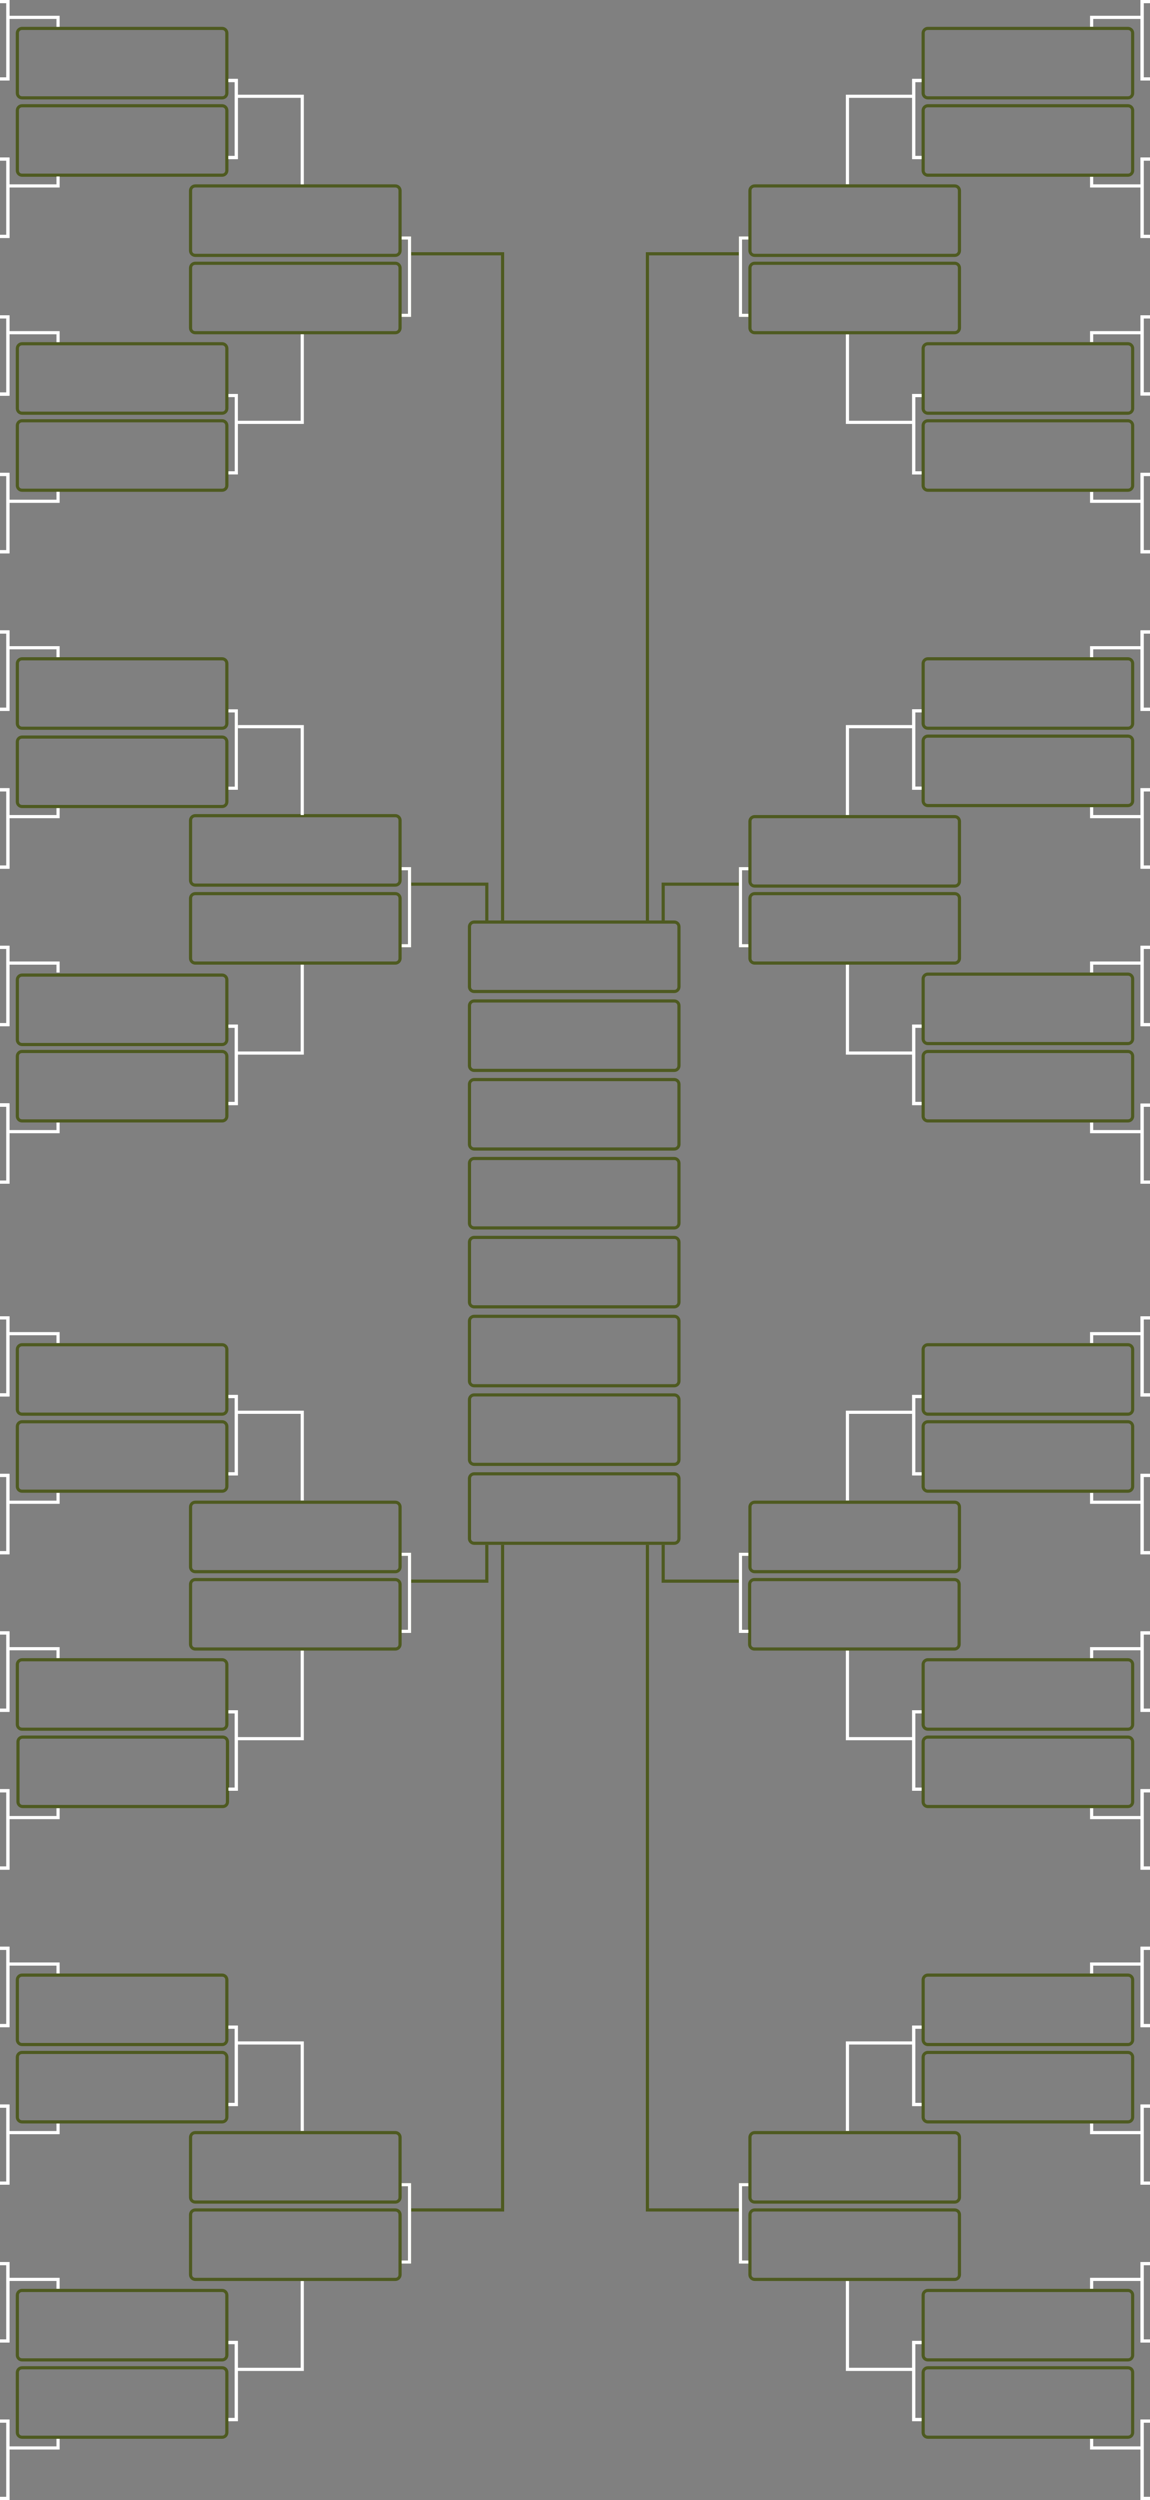 <?xml version="1.0" encoding="utf-8"?>
<!-- Generator: Adobe Illustrator 17.1.0, SVG Export Plug-In . SVG Version: 6.00 Build 0)  -->
<!DOCTYPE svg PUBLIC "-//W3C//DTD SVG 1.1//EN" "http://www.w3.org/Graphics/SVG/1.1/DTD/svg11.dtd">
<svg version="1.1" id="Layer_1" xmlns="http://www.w3.org/2000/svg" xmlns:xlink="http://www.w3.org/1999/xlink" x="0px" y="0px"
	 viewBox="247.5 0 364.5 792" enable-background="new 247.5 0 364.5 792" xml:space="preserve">
<rect x="247.5" y="0" width="364.5" height="792" fill="#808080" stroke="none"/>
<g id="Rounded_Box_copy_2_xA0_Image_3_">
</g>
<g id="Rounded_Box_copy_2_xA0_Image_1_">
</g>
<g id="Rounded_Box_copy_3_xA0_Image_3_">
</g>
<g id="Rounded_Box_copy_3_xA0_Image_1_">
</g>
<g id="Rounded_Box_copy_4_xA0_Image_3_">
</g>
<g id="Rounded_Box_copy_4_xA0_Image_1_">
</g>
<g id="Rounded_Box_copy_5_xA0_Image_3_">
</g>
<g id="Rounded_Box_copy_5_xA0_Image_1_">
</g>
<g id="Rounded_Box_xA0_Image_15_">
</g>
<g id="Rounded_Box_copy_xA0_Image_15_">
</g>
<g id="Rounded_Box_copy_6_xA0_Image_15_">
</g>
<g id="Rounded_Box_copy_6_xA0_Image_13_">
</g>
<g id="Rounded_Box_copy_8_xA0_Image_7_">
</g>
<g id="Rounded_Box_copy_7_xA0_Image_7_">
</g>
<g id="Bracket_copy_4_15_" enable-background="new    ">
	<g id="Bracket_copy_4">
		<g>
			<polygon fill="#4E5A20" points="484.7,492.9 484.7,491.9 481.7,491.9 481.7,500.4 458.2,500.4 458.2,489.4 457.2,489.4 
				457.2,501.4 481.7,501.4 481.7,517.3 484.7,517.3 484.7,516.3 482.7,516.3 482.7,492.9 			"/>
		</g>
	</g>
</g>
<g id="Bracket_copy_6_15_" enable-background="new    ">
	<g id="Bracket_copy_6">
		<g>
			<polygon fill="#FFFFFF" points="539.6,742.6 539.6,741.6 536.6,741.6 536.6,750.1 516.6,750.1 516.6,722.6 515.6,722.6 
				515.6,751.1 536.6,751.1 536.6,767 539.6,767 539.6,766 537.6,766 537.6,742.6 			"/>
		</g>
	</g>
</g>
<g id="Bracket_copy_2_15_" enable-background="new    ">
	<g id="Bracket_copy_2">
		<g>
			<polygon fill="#FFFFFF" points="539.6,642.7 539.6,641.7 536.6,641.7 536.6,646.7 515.6,646.7 515.6,675.1 516.6,675.1 
				516.6,647.7 536.6,647.7 536.6,667.2 539.6,667.2 539.6,666.2 537.6,666.2 537.6,642.7 			"/>
		</g>
	</g>
</g>
<g id="Bracket_copy_3_15_" enable-background="new    ">
	<g id="Bracket_copy_3">
		<g>
			<polygon fill="#FFFFFF" points="612,767.5 612,766.5 609,766.5 609,775 594,775 594,772.5 593,772.5 593,776 609,776 609,792 
				612,792 612,791 610,791 610,767.5 			"/>
		</g>
	</g>
</g>
<g id="Bracket_copy_5_15_" enable-background="new    ">
	<g id="Bracket_copy_5">
		<g>
			<polygon fill="#FFFFFF" points="612,717.6 612,716.6 609,716.6 609,721.6 593,721.6 593,725.1 594,725.1 594,722.6 609,722.6 
				609,742.1 612,742.1 612,741.1 610,741.1 610,717.6 			"/>
		</g>
	</g>
</g>
<g id="Bracket_copy_15_" enable-background="new    ">
	<g id="Bracket_copy">
		<g>
			<polygon fill="#FFFFFF" points="612,667.7 612,666.7 609,666.7 609,675.1 594,675.1 594,672.7 593,672.7 593,676.1 609,676.1 
				609,692.1 612,692.1 612,691.1 610,691.1 610,667.7 			"/>
		</g>
	</g>
</g>
<g id="Bracket_15_" enable-background="new    ">
	<g id="Bracket">
		<g>
			<polygon fill="#FFFFFF" points="612,617.7 612,616.7 609,616.7 609,621.7 593,621.7 593,625.2 594,625.2 594,622.7 609,622.7 
				609,642.2 612,642.2 612,641.2 610,641.2 610,617.7 			"/>
		</g>
	</g>
</g>
<g id="Bracket_copy_10_1_" enable-background="new    ">
	<g id="Bracket_copy_10">
		<g>
			<polygon fill="#FFFFFF" points="612,617.7 612,616.7 609,616.7 609,618.2 609,618.2 609,642.2 612,642.2 612,641.2 610,641.2 
				610,617.7 			"/>
		</g>
	</g>
</g>
<g id="Bracket_copy_11_1_" enable-background="new    ">
	<g id="Bracket_copy_11">
		<g>
			<polygon fill="#FFFFFF" points="612,667.7 612,666.7 609,666.7 609,668.2 609,668.2 609,692.1 612,692.1 612,691.1 610,691.1 
				610,667.7 			"/>
		</g>
	</g>
</g>
<g id="Bracket_copy_12_1_" enable-background="new    ">
	<g id="Bracket_copy_12">
		<g>
			<polygon fill="#FFFFFF" points="612,717.6 612,716.6 609,716.6 609,718.1 609,718.1 609,742.1 612,742.1 612,741.1 610,741.1 
				610,717.6 			"/>
		</g>
	</g>
</g>
<g id="Bracket_copy_13_1_" enable-background="new    ">
	<g id="Bracket_copy_13">
		<g>
			<polygon fill="#FFFFFF" points="612,767.5 612,766.5 609,766.5 609,768 609,768 609,792 612,792 612,791 610,791 610,767.5 			
				"/>
		</g>
	</g>
</g>
<g id="Rounded_Box_xA0_Image_13_">
</g>
<g id="Rounded_Box_copy_xA0_Image_13_">
</g>
<g id="Rounded_Box_copy_11_xA0_Image_3_">
</g>
<g id="Rounded_Box_copy_11_xA0_Image_1_">
</g>
<g id="Rounded_Box_copy_12_xA0_Image_3_">
</g>
<g id="Rounded_Box_copy_12_xA0_Image_1_">
</g>
<g id="Bracket_copy_4_14_" enable-background="new    ">
	<g id="Bracket_copy_4_1_">
		<g>
			<polygon fill="#4E5A20" points="484.7,692.6 484.7,691.6 481.7,691.6 481.7,699.6 453.2,699.6 453.2,489.4 452.2,489.4 
				452.2,700.6 481.7,700.6 481.7,717.1 484.7,717.1 484.7,716.1 482.7,716.1 482.7,692.6 			"/>
		</g>
	</g>
</g>
<g id="Bracket_copy_6_14_" enable-background="new    ">
	<g id="Bracket_copy_6_1_">
		<g>
			<polygon fill="#FFFFFF" points="539.6,542.8 539.6,541.8 536.6,541.8 536.6,550.3 516.6,550.3 516.6,522.8 515.6,522.8 
				515.6,551.3 536.6,551.3 536.6,567.3 539.6,567.3 539.6,566.3 537.6,566.3 537.6,542.8 			"/>
		</g>
	</g>
</g>
<g id="Bracket_copy_2_14_" enable-background="new    ">
	<g id="Bracket_copy_2_1_">
		<g>
			<polygon fill="#FFFFFF" points="539.6,442.9 539.6,441.9 536.6,441.9 536.6,446.9 515.6,446.9 515.6,475.4 516.6,475.4 
				516.6,447.9 536.6,447.9 536.6,467.4 539.6,467.4 539.6,466.4 537.6,466.4 537.6,442.9 			"/>
		</g>
	</g>
</g>
<g id="Bracket_copy_3_14_" enable-background="new    ">
	<g id="Bracket_copy_3_1_">
		<g>
			<polygon fill="#FFFFFF" points="612,567.8 612,566.8 609,566.8 609,575.3 594,575.3 594,572.8 593,572.8 593,576.3 609,576.3 
				609,592.3 612,592.3 612,591.3 610,591.3 610,567.8 			"/>
		</g>
	</g>
</g>
<g id="Bracket_copy_5_14_" enable-background="new    ">
	<g id="Bracket_copy_5_1_">
		<g>
			<polygon fill="#FFFFFF" points="612,517.8 612,516.8 609,516.8 609,521.8 593,521.8 593,525.3 594,525.3 594,522.8 609,522.8 
				609,542.3 612,542.3 612,541.3 610,541.3 610,517.8 			"/>
		</g>
	</g>
</g>
<g id="Bracket_copy_14_" enable-background="new    ">
	<g id="Bracket_copy_1_">
		<g>
			<polygon fill="#FFFFFF" points="612,467.9 612,466.9 609,466.9 609,475.4 594,475.4 594,472.9 593,472.9 593,476.4 609,476.4 
				609,492.4 612,492.4 612,491.4 610,491.4 610,467.9 			"/>
		</g>
	</g>
</g>
<g id="Bracket_14_" enable-background="new    ">
	<g id="Bracket_1_">
		<g>
			<polygon fill="#FFFFFF" points="612,418 612,417 609,417 609,422 593,422 593,425.5 594,425.5 594,423 609,423 609,442.4 
				612,442.4 612,441.4 610,441.4 610,418 			"/>
		</g>
	</g>
</g>
<g id="Bracket_copy_16_7_" enable-background="new    ">
	<g id="Bracket_copy_16">
		<g>
			<polygon fill="#FFFFFF" points="612,418 612,417 609,417 609,418.5 609,418.5 609,442.4 612,442.4 612,441.4 610,441.4 610,418 
							"/>
		</g>
	</g>
</g>
<g id="Bracket_copy_16_6_" enable-background="new    ">
	<g id="Bracket_copy_16_1_">
		<g>
			<polygon fill="#FFFFFF" points="612,467.9 612,466.9 609,466.9 609,468.4 609,468.4 609,492.4 612,492.4 612,491.4 610,491.4 
				610,467.9 			"/>
		</g>
	</g>
</g>
<g id="Bracket_copy_16_5_" enable-background="new    ">
	<g id="Bracket_copy_16_2_">
		<g>
			<polygon fill="#FFFFFF" points="612,517.8 612,516.8 609,516.8 609,518.3 609,518.3 609,542.3 612,542.3 612,541.3 610,541.3 
				610,517.8 			"/>
		</g>
	</g>
</g>
<g id="Bracket_copy_16_4_" enable-background="new    ">
	<g id="Bracket_copy_16_3_">
		<g>
			<polygon fill="#FFFFFF" points="612,567.8 612,566.8 609,566.8 609,568.3 609,568.3 609,592.3 612,592.3 612,591.3 610,591.3 
				610,567.8 			"/>
		</g>
	</g>
</g>
<g id="Rounded_Box_xA0_Image_11_">
</g>
<g id="Rounded_Box_copy_xA0_Image_11_">
</g>
<g id="Rounded_Box_copy_6_xA0_Image_11_">
</g>
<g id="Rounded_Box_copy_6_xA0_Image_9_">
</g>
<g id="Rounded_Box_copy_8_xA0_Image_5_">
</g>
<g id="Rounded_Box_copy_7_xA0_Image_5_">
</g>
<g id="Bracket_copy_4_13_" enable-background="new    ">
	<g id="Bracket_copy_4_2_">
		<g>
			<polygon fill="#4E5A20" points="484.7,275.7 484.7,274.7 481.7,274.7 481.7,279.6 457.2,279.6 457.2,291.6 458.2,291.6 
				458.2,280.6 481.7,280.6 481.7,300.1 484.7,300.1 484.7,299.1 482.7,299.1 482.7,275.7 			"/>
		</g>
	</g>
</g>
<g id="Bracket_copy_6_13_" enable-background="new    ">
	<g id="Bracket_copy_6_2_">
		<g>
			<polygon fill="#FFFFFF" points="539.6,325.6 539.6,324.6 536.6,324.6 536.6,333.1 516.6,333.1 516.6,305.6 515.6,305.6 
				515.6,334.1 536.6,334.1 536.6,350.1 539.6,350.1 539.6,349.1 537.6,349.1 537.6,325.6 			"/>
		</g>
	</g>
</g>
<g id="Bracket_copy_2_13_" enable-background="new    ">
	<g id="Bracket_copy_2_2_">
		<g>
			<polygon fill="#FFFFFF" points="539.6,225.7 539.6,224.7 536.6,224.7 536.6,229.7 515.6,229.7 515.6,258.2 516.6,258.2 
				516.6,230.7 536.6,230.7 536.6,250.2 539.6,250.2 539.6,249.2 537.6,249.2 537.6,225.7 			"/>
		</g>
	</g>
</g>
<g id="Bracket_copy_3_13_" enable-background="new    ">
	<g id="Bracket_copy_3_2_">
		<g>
			<polygon fill="#FFFFFF" points="612,350.6 612,349.6 609,349.6 609,358 594,358 594,355.6 593,355.6 593,359 609,359 609,375 
				612,375 612,374 610,374 610,350.6 			"/>
		</g>
	</g>
</g>
<g id="Bracket_copy_5_13_" enable-background="new    ">
	<g id="Bracket_copy_5_2_">
		<g>
			<polygon fill="#FFFFFF" points="612,300.6 612,299.6 609,299.6 609,304.6 593,304.6 593,308.1 594,308.1 594,305.6 609,305.6 
				609,325.1 612,325.1 612,324.1 610,324.1 610,300.6 			"/>
		</g>
	</g>
</g>
<g id="Bracket_copy_13_" enable-background="new    ">
	<g id="Bracket_copy_2_">
		<g>
			<polygon fill="#FFFFFF" points="612,250.7 612,249.7 609,249.7 609,258.2 594,258.2 594,255.7 593,255.7 593,259.2 609,259.2 
				609,275.2 612,275.2 612,274.2 610,274.2 610,250.7 			"/>
		</g>
	</g>
</g>
<g id="Bracket_13_" enable-background="new    ">
	<g id="Bracket_2_">
		<g>
			<polygon fill="#FFFFFF" points="612,200.7 612,199.7 609,199.7 609,204.7 593,204.7 593,208.2 594,208.2 594,205.7 609,205.7 
				609,225.2 612,225.2 612,224.2 610,224.2 610,200.7 			"/>
		</g>
	</g>
</g>
<g id="Bracket_copy_7_1_" enable-background="new    ">
	<g id="Bracket_copy_7">
		<g>
			<polygon fill="#FFFFFF" points="612,200.7 612,199.7 609,199.7 609,201.2 609,201.2 609,225.2 612,225.2 612,224.2 610,224.2 
				610,200.7 			"/>
		</g>
	</g>
</g>
<g id="Bracket_copy_8_1_" enable-background="new    ">
	<g id="Bracket_copy_8">
		<g>
			<polygon fill="#FFFFFF" points="612,250.7 612,249.7 609,249.7 609,251.2 609,251.2 609,275.2 612,275.2 612,274.2 610,274.2 
				610,250.7 			"/>
		</g>
	</g>
</g>
<g id="Bracket_copy_9_3_" enable-background="new    ">
	<g id="Bracket_copy_9">
		<g>
			<polygon fill="#FFFFFF" points="612,300.6 612,299.6 609,299.6 609,301.1 609,301.1 609,325.1 612,325.1 612,324.1 610,324.1 
				610,300.6 			"/>
		</g>
	</g>
</g>
<g id="Bracket_copy_9_2_" enable-background="new    ">
	<g id="Bracket_copy_9_1_">
		<g>
			<polygon fill="#FFFFFF" points="612,350.6 612,349.6 609,349.6 609,351.1 609,351.1 609,375 612,375 612,374 610,374 610,350.6 
							"/>
		</g>
	</g>
</g>
<g id="Rounded_Box_xA0_Image_9_">
</g>
<g id="Rounded_Box_copy_xA0_Image_9_">
</g>
<g id="Rounded_Box_copy_15_xA0_Image_3_">
</g>
<g id="Rounded_Box_copy_15_xA0_Image_1_">
</g>
<g id="Rounded_Box_copy_16_xA0_Image_3_">
</g>
<g id="Rounded_Box_copy_16_xA0_Image_1_">
</g>
<g id="Bracket_copy_4_12_" enable-background="new    ">
	<g id="Bracket_copy_4_3_">
		<g>
			<polygon fill="#4E5A20" points="484.7,75.9 484.7,74.9 481.7,74.9 481.7,79.9 452.2,79.9 452.2,291.6 453.2,291.6 453.2,80.9 
				481.7,80.9 481.7,100.4 484.7,100.4 484.7,99.4 482.7,99.4 482.7,75.9 			"/>
		</g>
	</g>
</g>
<g id="Bracket_copy_6_12_" enable-background="new    ">
	<g id="Bracket_copy_6_3_">
		<g>
			<polygon fill="#FFFFFF" points="539.6,125.8 539.6,124.8 536.6,124.8 536.6,133.3 516.6,133.3 516.6,105.9 515.6,105.9 
				515.6,134.3 536.6,134.3 536.6,150.3 539.6,150.3 539.6,149.3 537.6,149.3 537.6,125.8 			"/>
		</g>
	</g>
</g>
<g id="Bracket_copy_2_12_" enable-background="new    ">
	<g id="Bracket_copy_2_3_">
		<g>
			<polygon fill="#FFFFFF" points="539.6,26 539.6,25 536.6,25 536.6,30 515.6,30 515.6,58.4 516.6,58.4 516.6,31 536.6,31 
				536.6,50.4 539.6,50.4 539.6,49.4 537.6,49.4 537.6,26 			"/>
		</g>
	</g>
</g>
<g id="Bracket_copy_3_12_" enable-background="new    ">
	<g id="Bracket_copy_3_3_">
		<g>
			<polygon fill="#FFFFFF" points="612,150.8 612,149.8 609,149.8 609,158.3 594,158.3 594,155.8 593,155.8 593,159.3 609,159.3 
				609,175.3 612,175.3 612,174.3 610,174.3 610,150.8 			"/>
		</g>
	</g>
</g>
<g id="Bracket_copy_5_12_" enable-background="new    ">
	<g id="Bracket_copy_5_3_">
		<g>
			<polygon fill="#FFFFFF" points="612,100.9 612,99.9 609,99.9 609,104.9 593,104.9 593,108.4 594,108.4 594,105.9 609,105.9 
				609,125.3 612,125.3 612,124.3 610,124.3 610,100.9 			"/>
		</g>
	</g>
</g>
<g id="Bracket_copy_12_" enable-background="new    ">
	<g id="Bracket_copy_3_">
		<g>
			<polygon fill="#FFFFFF" points="612,50.9 612,49.9 609,49.9 609,58.4 594,58.4 594,55.9 593,55.9 593,59.4 609,59.4 609,75.4 
				612,75.4 612,74.4 610,74.4 610,50.9 			"/>
		</g>
	</g>
</g>
<g id="Bracket_12_" enable-background="new    ">
	<g id="Bracket_3_">
		<g>
			<polygon fill="#FFFFFF" points="612,1 612,0 609,0 609,5 593,5 593,8.5 594,8.5 594,6 609,6 609,25.5 612,25.5 612,24.5 
				610,24.5 610,1 			"/>
		</g>
	</g>
</g>
<g id="Bracket_copy_21_1_" enable-background="new    ">
	<g id="Bracket_copy_21">
		<g>
			<polygon fill="#FFFFFF" points="612,1 612,0 609,0 609,1.5 609,1.5 609,25.5 612,25.5 612,24.5 610,24.5 610,1 			"/>
		</g>
	</g>
</g>
<g id="Bracket_copy_20_1_" enable-background="new    ">
	<g id="Bracket_copy_20">
		<g>
			<polygon fill="#FFFFFF" points="612,50.9 612,49.9 609,49.9 609,51.4 609,51.4 609,75.4 612,75.4 612,74.4 610,74.4 610,50.9 			
				"/>
		</g>
	</g>
</g>
<g id="Bracket_copy_19_1_" enable-background="new    ">
	<g id="Bracket_copy_19">
		<g>
			<polygon fill="#FFFFFF" points="612,100.9 612,99.9 609,99.9 609,101.4 609,101.4 609,125.3 612,125.3 612,124.3 610,124.3 
				610,100.9 			"/>
		</g>
	</g>
</g>
<g id="Bracket_copy_18_1_" enable-background="new    ">
	<g id="Bracket_copy_18">
		<g>
			<polygon fill="#FFFFFF" points="612,150.8 612,149.8 609,149.8 609,151.3 609,151.3 609,175.3 612,175.3 612,174.3 610,174.3 
				610,150.8 			"/>
		</g>
	</g>
</g>
<g id="Rounded_Box_xA0_Image_7_">
</g>
<g id="Rounded_Box_copy_xA0_Image_7_">
</g>
<g id="Rounded_Box_copy_6_xA0_Image_7_">
</g>
<g id="Rounded_Box_copy_6_xA0_Image_5_">
</g>
<g id="Rounded_Box_copy_8_xA0_Image_3_">
</g>
<g id="Rounded_Box_copy_7_xA0_Image_3_">
</g>
<g id="Bracket_copy_4_11_" enable-background="new    ">
	<g id="Bracket_copy_4_4_">
		<g>
			<polygon fill="#4E5A20" points="401.3,489.4 401.3,500.4 377.8,500.4 377.8,491.9 374.8,491.9 374.8,492.9 376.8,492.9 
				376.8,516.3 374.8,516.3 374.8,517.3 377.8,517.3 377.8,501.4 402.3,501.4 402.3,489.4 			"/>
		</g>
	</g>
</g>
<g id="Bracket_copy_6_11_" enable-background="new    ">
	<g id="Bracket_copy_6_4_">
		<g>
			<polygon fill="#FFFFFF" points="342.8,722.6 342.8,750.1 322.9,750.1 322.9,741.6 319.9,741.6 319.9,742.6 321.9,742.6 
				321.9,766 319.9,766 319.9,767 322.9,767 322.9,751.1 343.8,751.1 343.8,722.6 			"/>
		</g>
	</g>
</g>
<g id="Bracket_copy_2_11_" enable-background="new    ">
	<g id="Bracket_copy_2_4_">
		<g>
			<polygon fill="#FFFFFF" points="322.9,646.7 322.9,641.7 319.9,641.7 319.9,642.7 321.9,642.7 321.9,666.2 319.9,666.2 
				319.9,667.2 322.9,667.2 322.9,647.7 342.8,647.7 342.8,675.1 343.8,675.1 343.8,646.7 			"/>
		</g>
	</g>
</g>
<g id="Bracket_copy_3_11_" enable-background="new    ">
	<g id="Bracket_copy_3_4_">
		<g>
			<polygon fill="#FFFFFF" points="265.4,772.5 265.4,775 250.5,775 250.5,766.5 247.5,766.5 247.5,767.5 249.5,767.5 249.5,791 
				247.5,791 247.5,792 250.5,792 250.5,776 266.4,776 266.4,772.5 			"/>
		</g>
	</g>
</g>
<g id="Bracket_copy_5_11_" enable-background="new    ">
	<g id="Bracket_copy_5_4_">
		<g>
			<polygon fill="#FFFFFF" points="250.5,721.6 250.5,716.6 247.5,716.6 247.5,717.6 249.5,717.6 249.5,741.1 247.5,741.1 
				247.5,742.1 250.5,742.1 250.5,722.6 265.4,722.6 265.4,725.1 266.4,725.1 266.4,721.6 			"/>
		</g>
	</g>
</g>
<g id="Bracket_copy_11_" enable-background="new    ">
	<g id="Bracket_copy_4_">
		<g>
			<polygon fill="#FFFFFF" points="265.4,672.7 265.4,675.1 250.5,675.1 250.5,666.7 247.5,666.7 247.5,667.7 249.5,667.7 
				249.5,691.1 247.5,691.1 247.5,692.1 250.5,692.1 250.5,676.1 266.4,676.1 266.4,672.7 			"/>
		</g>
	</g>
</g>
<g id="Bracket_11_" enable-background="new    ">
	<g id="Bracket_4_">
		<g>
			<polygon fill="#FFFFFF" points="250.5,621.7 250.5,616.7 247.5,616.7 247.5,617.7 249.5,617.7 249.5,641.2 247.5,641.2 
				247.5,642.2 250.5,642.2 250.5,622.7 265.4,622.7 265.4,625.2 266.4,625.2 266.4,621.7 			"/>
		</g>
	</g>
</g>
<g id="Bracket_copy_14_7_" enable-background="new    ">
	<g id="Bracket_copy_14">
		<g>
			<polygon fill="#FFFFFF" points="247.5,616.7 247.5,617.7 249.5,617.7 249.5,641.2 247.5,641.2 247.5,642.2 250.5,642.2 
				250.5,616.7 			"/>
		</g>
	</g>
</g>
<g id="Bracket_copy_14_6_" enable-background="new    ">
	<g id="Bracket_copy_14_1_">
		<g>
			<polygon fill="#FFFFFF" points="247.5,666.7 247.5,667.7 249.5,667.7 249.5,691.1 247.5,691.1 247.5,692.1 250.5,692.1 
				250.5,666.7 			"/>
		</g>
	</g>
</g>
<g id="Bracket_copy_14_5_" enable-background="new    ">
	<g id="Bracket_copy_14_2_">
		<g>
			<polygon fill="#FFFFFF" points="247.5,716.6 247.5,717.6 249.5,717.6 249.5,741.1 247.5,741.1 247.5,742.1 250.5,742.1 
				250.5,716.6 			"/>
		</g>
	</g>
</g>
<g id="Bracket_copy_14_4_" enable-background="new    ">
	<g id="Bracket_copy_14_3_">
		<g>
			<polygon fill="#FFFFFF" points="247.5,766.5 247.5,767.5 249.5,767.5 249.5,791 247.5,791 247.5,792 250.5,792 250.5,766.5 			
				"/>
		</g>
	</g>
</g>
<g id="Rounded_Box_xA0_Image_5_">
</g>
<g id="Rounded_Box_copy_xA0_Image_5_">
</g>
<g id="Rounded_Box_copy_10_xA0_Image_3_">
</g>
<g id="Rounded_Box_copy_10_xA0_Image_1_">
</g>
<g id="Rounded_Box_copy_9_xA0_Image_3_">
</g>
<g id="Rounded_Box_copy_9_xA0_Image_1_">
</g>
<g id="Bracket_copy_4_10_" enable-background="new    ">
	<g id="Bracket_copy_4_5_">
		<g>
			<polygon fill="#4E5A20" points="406.3,489.4 406.3,699.6 377.8,699.6 377.8,691.6 374.8,691.6 374.8,692.6 376.8,692.6 
				376.8,716.1 374.8,716.1 374.8,717.1 377.8,717.1 377.8,700.6 407.3,700.6 407.3,489.4 			"/>
		</g>
	</g>
</g>
<g id="Bracket_copy_6_10_" enable-background="new    ">
	<g id="Bracket_copy_6_5_">
		<g>
			<polygon fill="#FFFFFF" points="342.8,522.8 342.8,550.3 322.9,550.3 322.9,541.8 319.9,541.8 319.9,542.8 321.9,542.8 
				321.9,566.3 319.9,566.3 319.9,567.3 322.9,567.3 322.9,551.3 343.8,551.3 343.8,522.8 			"/>
		</g>
	</g>
</g>
<g id="Bracket_copy_2_10_" enable-background="new    ">
	<g id="Bracket_copy_2_5_">
		<g>
			<polygon fill="#FFFFFF" points="322.9,446.9 322.9,441.9 319.9,441.9 319.9,442.9 321.9,442.9 321.9,466.4 319.9,466.4 
				319.9,467.4 322.9,467.4 322.9,447.9 342.8,447.9 342.8,475.4 343.8,475.4 343.8,446.9 			"/>
		</g>
	</g>
</g>
<g id="Bracket_copy_3_10_" enable-background="new    ">
	<g id="Bracket_copy_3_5_">
		<g>
			<polygon fill="#FFFFFF" points="265.4,572.8 265.4,575.3 250.5,575.3 250.5,566.8 247.5,566.8 247.5,567.8 249.5,567.8 
				249.5,591.3 247.5,591.3 247.5,592.3 250.5,592.3 250.5,576.3 266.4,576.3 266.4,572.8 			"/>
		</g>
	</g>
</g>
<g id="Bracket_copy_5_10_" enable-background="new    ">
	<g id="Bracket_copy_5_5_">
		<g>
			<polygon fill="#FFFFFF" points="250.5,521.8 250.5,516.8 247.5,516.8 247.5,517.8 249.5,517.8 249.5,541.3 247.5,541.3 
				247.5,542.3 250.5,542.3 250.5,522.8 265.4,522.8 265.4,525.3 266.4,525.3 266.4,521.8 			"/>
		</g>
	</g>
</g>
<g id="Bracket_copy_10_" enable-background="new    ">
	<g id="Bracket_copy_5_">
		<g>
			<polygon fill="#FFFFFF" points="265.4,472.9 265.4,475.4 250.5,475.4 250.5,466.9 247.5,466.9 247.5,467.9 249.5,467.9 
				249.5,491.4 247.5,491.4 247.5,492.4 250.5,492.4 250.5,476.4 266.4,476.4 266.4,472.9 			"/>
		</g>
	</g>
</g>
<g id="Bracket_10_" enable-background="new    ">
	<g id="Bracket_5_">
		<g>
			<polygon fill="#FFFFFF" points="250.5,422 250.5,417 247.5,417 247.5,418 249.5,418 249.5,441.4 247.5,441.4 247.5,442.4 
				250.5,442.4 250.5,423 265.4,423 265.4,425.5 266.4,425.5 266.4,422 			"/>
		</g>
	</g>
</g>
<g id="Bracket_copy_15_7_" enable-background="new    ">
	<g id="Bracket_copy_15">
		<g>
			<polygon fill="#FFFFFF" points="247.5,417 247.5,418 249.5,418 249.5,441.4 247.5,441.4 247.5,442.4 250.5,442.4 250.5,417 			
				"/>
		</g>
	</g>
</g>
<g id="Bracket_copy_15_6_" enable-background="new    ">
	<g id="Bracket_copy_15_1_">
		<g>
			<polygon fill="#FFFFFF" points="247.5,466.9 247.5,467.9 249.5,467.9 249.5,491.4 247.5,491.4 247.5,492.4 250.5,492.4 
				250.5,466.9 			"/>
		</g>
	</g>
</g>
<g id="Bracket_copy_15_5_" enable-background="new    ">
	<g id="Bracket_copy_15_2_">
		<g>
			<polygon fill="#FFFFFF" points="247.5,516.8 247.5,517.8 249.5,517.8 249.5,541.3 247.5,541.3 247.5,542.3 250.5,542.3 
				250.5,516.8 			"/>
		</g>
	</g>
</g>
<g id="Bracket_copy_15_4_" enable-background="new    ">
	<g id="Bracket_copy_15_3_">
		<g>
			<polygon fill="#FFFFFF" points="247.5,566.8 247.5,567.8 249.5,567.8 249.5,591.3 247.5,591.3 247.5,592.3 250.5,592.3 
				250.5,566.8 			"/>
		</g>
	</g>
</g>
<g id="Rounded_Box_xA0_Image_3_">
</g>
<g id="Rounded_Box_copy_xA0_Image_3_">
</g>
<g id="Rounded_Box_copy_6_xA0_Image_3_">
</g>
<g id="Rounded_Box_copy_6_xA0_Image_1_">
</g>
<g id="Rounded_Box_copy_8_xA0_Image_1_">
</g>
<g id="Rounded_Box_copy_7_xA0_Image_1_">
</g>
<g id="Bracket_copy_4_9_" enable-background="new    ">
	<g id="Bracket_copy_4_6_">
		<g>
			<polygon fill="#4E5A20" points="377.8,279.6 377.8,274.7 374.8,274.7 374.8,275.7 376.8,275.7 376.8,299.1 374.8,299.1 
				374.8,300.1 377.8,300.1 377.8,280.6 401.3,280.6 401.3,291.6 402.3,291.6 402.3,279.6 			"/>
		</g>
	</g>
</g>
<g id="Bracket_copy_6_9_" enable-background="new    ">
	<g id="Bracket_copy_6_6_">
		<g>
			<polygon fill="#FFFFFF" points="342.8,305.6 342.8,333.1 322.9,333.1 322.9,324.6 319.9,324.6 319.9,325.6 321.9,325.6 
				321.9,349.1 319.9,349.1 319.9,350.1 322.9,350.1 322.9,334.1 343.8,334.1 343.8,305.6 			"/>
		</g>
	</g>
</g>
<g id="Bracket_copy_3_9_" enable-background="new    ">
	<g id="Bracket_copy_3_6_">
		<g>
			<polygon fill="#FFFFFF" points="265.4,355.6 265.4,358 250.5,358 250.5,349.6 247.5,349.6 247.5,350.6 249.5,350.6 249.5,374 
				247.5,374 247.5,375 250.5,375 250.5,359 266.4,359 266.4,355.6 			"/>
		</g>
	</g>
</g>
<g id="Bracket_copy_5_9_" enable-background="new    ">
	<g id="Bracket_copy_5_6_">
		<g>
			<polygon fill="#FFFFFF" points="250.5,304.6 250.5,299.6 247.5,299.6 247.5,300.6 249.5,300.6 249.5,324.1 247.5,324.1 
				247.5,325.1 250.5,325.1 250.5,305.6 265.4,305.6 265.4,308.1 266.4,308.1 266.4,304.6 			"/>
		</g>
	</g>
</g>
<g id="Bracket_copy_9_" enable-background="new    ">
	<g id="Bracket_copy_6_">
		<g>
			<polygon fill="#FFFFFF" points="265.4,255.7 265.4,258.2 250.5,258.2 250.5,249.7 247.5,249.7 247.5,250.7 249.5,250.7 
				249.5,274.2 247.5,274.2 247.5,275.2 250.5,275.2 250.5,259.2 266.4,259.2 266.4,255.7 			"/>
		</g>
	</g>
</g>
<g id="Bracket_9_" enable-background="new    ">
	<g id="Bracket_6_">
		<g>
			<polygon fill="#FFFFFF" points="250.5,204.7 250.5,199.7 247.5,199.7 247.5,200.7 249.5,200.7 249.5,224.2 247.5,224.2 
				247.5,225.2 250.5,225.2 250.5,205.7 265.4,205.7 265.4,208.2 266.4,208.2 266.4,204.7 			"/>
		</g>
	</g>
</g>
<g id="Rounded_Box_xA0_Image_1_">
</g>
<g id="Rounded_Box_copy_xA0_Image_1_">
</g>
<g id="Rounded_Box_copy_13_xA0_Image_3_">
</g>
<g id="Rounded_Box_copy_13_xA0_Image_1_">
</g>
<g id="Rounded_Box_copy_14_xA0_Image_3_">
</g>
<g id="Rounded_Box_copy_14_xA0_Image_1_">
	<g>
		<path fill="#4E5A20" d="M317.9,34c0.6,0,1,0.4,1,1v19c0,0.6-0.4,1-1,1h-63.4c-0.6,0-1-0.4-1-1V35c0-0.6,0.4-1,1-1H317.9 M317.9,33
			h-63.4c-1.1,0-2,0.9-2,2v19c0,1.1,0.9,2,2,2h63.4c1.1,0,2-0.9,2-2V35C319.9,33.9,319,33,317.9,33L317.9,33z"/>
	</g>
	<g>
		<path fill="#4E5A20" d="M317.9,9.5c0.6,0,1,0.4,1,1v19c0,0.6-0.4,1-1,1h-63.4c-0.6,0-1-0.4-1-1v-19c0-0.6,0.4-1,1-1L317.9,9.5
			 M317.9,8.5h-63.4c-1.1,0-2,0.9-2,2v19c0,1.1,0.9,2,2,2h63.4c1.1,0,2-0.9,2-2v-19C319.9,9.4,319,8.5,317.9,8.5L317.9,8.5z"/>
	</g>
	<g>
		<path fill="#4E5A20" d="M605,9.5c0.6,0,1,0.4,1,1v19c0,0.6-0.4,1-1,1h-63.4c-0.6,0-1-0.4-1-1v-19c0-0.6,0.4-1,1-1L605,9.5
			 M605,8.5h-63.4c-1.1,0-2,0.9-2,2v19c0,1.1,0.9,2,2,2H605c1.1,0,2-0.9,2-2v-19C607,9.4,606.1,8.5,605,8.5L605,8.5z"/>
	</g>
	<g>
		<path fill="#4E5A20" d="M605,34c0.6,0,1,0.4,1,1v19c0,0.6-0.4,1-1,1h-63.4c-0.6,0-1-0.4-1-1V35c0-0.6,0.4-1,1-1H605 M605,33h-63.4
			c-1.1,0-2,0.9-2,2v19c0,1.1,0.9,2,2,2H605c1.1,0,2-0.9,2-2V35C607,33.9,606.1,33,605,33L605,33z"/>
	</g>
	<g>
		<path fill="#4E5A20" d="M550.1,59.4c0.6,0,1,0.4,1,1v19c0,0.6-0.4,1-1,1h-63.4c-0.6,0-1-0.4-1-1v-19c0-0.6,0.4-1,1-1H550.1
			 M550.1,58.4h-63.4c-1.1,0-2,0.9-2,2v19c0,1.1,0.9,2,2,2h63.4c1.1,0,2-0.9,2-2v-19C552.1,59.3,551.2,58.4,550.1,58.4L550.1,58.4z"
			/>
	</g>
	<g>
		<path fill="#4E5A20" d="M550.1,83.9c0.6,0,1,0.4,1,1v19c0,0.6-0.4,1-1,1h-63.4c-0.6,0-1-0.4-1-1v-19c0-0.6,0.4-1,1-1H550.1
			 M550.1,82.9h-63.4c-1.1,0-2,0.9-2,2v19c0,1.1,0.9,2,2,2h63.4c1.1,0,2-0.9,2-2v-19C552.1,83.8,551.2,82.9,550.1,82.9L550.1,82.9z"
			/>
	</g>
	<g>
		<path fill="#4E5A20" d="M605,109.4c0.6,0,1,0.4,1,1v19c0,0.6-0.4,1-1,1h-63.4c-0.6,0-1-0.4-1-1v-19c0-0.6,0.4-1,1-1L605,109.4
			 M605,108.4h-63.4c-1.1,0-2,0.9-2,2v19c0,1.1,0.9,2,2,2H605c1.1,0,2-0.9,2-2v-19C607,109.3,606.1,108.4,605,108.4L605,108.4z"/>
	</g>
	<g>
		<path fill="#4E5A20" d="M605,209.2c0.6,0,1,0.4,1,1v19c0,0.6-0.4,1-1,1h-63.4c-0.6,0-1-0.4-1-1v-19c0-0.6,0.4-1,1-1H605
			 M605,208.2h-63.4c-1.1,0-2,0.9-2,2v19c0,1.1,0.9,2,2,2H605c1.1,0,2-0.9,2-2v-19C607,209.1,606.1,208.2,605,208.2L605,208.2z"/>
	</g>
	<g>
		<path fill="#4E5A20" d="M605,133.8c0.6,0,1,0.4,1,1v19c0,0.6-0.4,1-1,1h-63.4c-0.6,0-1-0.4-1-1v-19c0-0.6,0.4-1,1-1L605,133.8
			 M605,132.8h-63.4c-1.1,0-2,0.9-2,2v19c0,1.1,0.9,2,2,2H605c1.1,0,2-0.9,2-2v-19C607,133.7,606.1,132.8,605,132.8L605,132.8z"/>
	</g>
	<g>
		<path fill="#4E5A20" d="M605,233.7c0.6,0,1,0.4,1,1v19c0,0.6-0.4,1-1,1h-63.4c-0.6,0-1-0.4-1-1v-19c0-0.6,0.4-1,1-1H605
			 M605,232.7h-63.4c-1.1,0-2,0.9-2,2v19c0,1.1,0.9,2,2,2H605c1.1,0,2-0.9,2-2v-19C607,233.6,606.1,232.7,605,232.7L605,232.7z"/>
	</g>
	<g>
		<path fill="#4E5A20" d="M550.1,259.2c0.6,0,1,0.4,1,1v19c0,0.6-0.4,1-1,1h-63.4c-0.6,0-1-0.4-1-1v-19c0-0.6,0.4-1,1-1H550.1
			 M550.1,258.2h-63.4c-1.1,0-2,0.9-2,2v19c0,1.1,0.9,2,2,2h63.4c1.1,0,2-0.9,2-2v-19C552.1,259.1,551.2,258.2,550.1,258.2
			L550.1,258.2z"/>
	</g>
	<g>
		<path fill="#4E5A20" d="M550.1,283.6c0.6,0,1,0.4,1,1v19c0,0.6-0.4,1-1,1h-63.4c-0.6,0-1-0.4-1-1v-19c0-0.6,0.4-1,1-1H550.1
			 M550.1,282.6h-63.4c-1.1,0-2,0.9-2,2v19c0,1.1,0.9,2,2,2h63.4c1.1,0,2-0.9,2-2v-19C552.1,283.5,551.2,282.6,550.1,282.6
			L550.1,282.6z"/>
	</g>
	<g>
		<path fill="#4E5A20" d="M605,309.1c0.6,0,1,0.4,1,1v19c0,0.6-0.4,1-1,1h-63.4c-0.6,0-1-0.4-1-1v-19c0-0.6,0.4-1,1-1H605
			 M605,308.1h-63.4c-1.1,0-2,0.9-2,2v19c0,1.1,0.9,2,2,2H605c1.1,0,2-0.9,2-2v-19C607,309,606.1,308.1,605,308.1L605,308.1z"/>
	</g>
	<g>
		<path fill="#4E5A20" d="M605,333.6c0.6,0,1,0.4,1,1v19c0,0.6-0.4,1-1,1h-63.4c-0.6,0-1-0.4-1-1v-19c0-0.6,0.4-1,1-1H605
			 M605,332.6h-63.4c-1.1,0-2,0.9-2,2v19c0,1.1,0.9,2,2,2H605c1.1,0,2-0.9,2-2v-19C607,333.5,606.1,332.6,605,332.6L605,332.6z"/>
	</g>
	<g>
		<path fill="#4E5A20" d="M605,426.5c0.6,0,1,0.4,1,1v19c0,0.6-0.4,1-1,1h-63.4c-0.6,0-1-0.4-1-1v-19c0-0.6,0.4-1,1-1L605,426.5
			 M605,425.5h-63.4c-1.1,0-2,0.9-2,2v19c0,1.1,0.9,2,2,2H605c1.1,0,2-0.9,2-2v-19C607,426.4,606.1,425.5,605,425.5L605,425.5z"/>
	</g>
	<g>
		<path fill="#4E5A20" d="M605,450.9c0.6,0,1,0.4,1,1v19c0,0.6-0.4,1-1,1h-63.4c-0.6,0-1-0.4-1-1v-19c0-0.6,0.4-1,1-1H605
			 M605,449.9h-63.4c-1.1,0-2,0.9-2,2v19c0,1.1,0.9,2,2,2H605c1.1,0,2-0.9,2-2v-19C607,450.8,606.1,449.9,605,449.9L605,449.9z"/>
	</g>
	<g>
		<path fill="#4E5A20" d="M550.1,476.4c0.6,0,1,0.4,1,1v19c0,0.6-0.4,1-1,1h-63.4c-0.6,0-1-0.4-1-1v-19c0-0.6,0.4-1,1-1H550.1
			 M550.1,475.4h-63.4c-1.1,0-2,0.9-2,2v19c0,1.1,0.9,2,2,2h63.4c1.1,0,2-0.9,2-2v-19C552.1,476.3,551.2,475.4,550.1,475.4
			L550.1,475.4z"/>
	</g>
	<g>
		<path fill="#4E5A20" d="M550,500.9c0.6,0,1,0.4,1,1v19c0,0.6-0.4,1-1,1h-63.4c-0.6,0-1-0.4-1-1v-19c0-0.6,0.4-1,1-1H550
			 M550,499.9h-63.4c-1.1,0-2,0.9-2,2v19c0,1.1,0.9,2,2,2H550c1.1,0,2-0.9,2-2v-19C552,500.8,551.2,499.9,550,499.9L550,499.9z"/>
	</g>
	<g>
		<path fill="#4E5A20" d="M605,526.3c0.6,0,1,0.4,1,1v19c0,0.6-0.4,1-1,1h-63.4c-0.6,0-1-0.4-1-1v-19c0-0.6,0.4-1,1-1H605
			 M605,525.3h-63.4c-1.1,0-2,0.9-2,2v19c0,1.1,0.9,2,2,2H605c1.1,0,2-0.9,2-2v-19C607,526.2,606.1,525.3,605,525.3L605,525.3z"/>
	</g>
	<g>
		<path fill="#4E5A20" d="M605,550.8c0.6,0,1,0.4,1,1v19c0,0.6-0.4,1-1,1h-63.4c-0.6,0-1-0.4-1-1v-19c0-0.6,0.4-1,1-1H605
			 M605,549.8h-63.4c-1.1,0-2,0.9-2,2v19c0,1.1,0.9,2,2,2H605c1.1,0,2-0.9,2-2v-19C607,550.7,606.1,549.8,605,549.8L605,549.8z"/>
	</g>
	<g>
		<path fill="#4E5A20" d="M605,626.2c0.6,0,1,0.4,1,1v19c0,0.6-0.4,1-1,1h-63.4c-0.6,0-1-0.4-1-1v-19c0-0.6,0.4-1,1-1H605
			 M605,625.2h-63.4c-1.1,0-2,0.9-2,2v19c0,1.1,0.9,2,2,2H605c1.1,0,2-0.9,2-2v-19C607,626.1,606.1,625.2,605,625.2L605,625.2z"/>
	</g>
	<g>
		<path fill="#4E5A20" d="M605,650.7c0.6,0,1,0.4,1,1v19c0,0.6-0.4,1-1,1h-63.4c-0.6,0-1-0.4-1-1v-19c0-0.6,0.4-1,1-1H605
			 M605,649.7h-63.4c-1.1,0-2,0.9-2,2v19c0,1.1,0.9,2,2,2H605c1.1,0,2-0.9,2-2v-19C607,650.6,606.1,649.7,605,649.7L605,649.7z"/>
	</g>
	<g>
		<path fill="#4E5A20" d="M550.1,676.1c0.6,0,1,0.4,1,1v19c0,0.6-0.4,1-1,1h-63.4c-0.6,0-1-0.4-1-1v-19c0-0.6,0.4-1,1-1H550.1
			 M550.1,675.1h-63.4c-1.1,0-2,0.9-2,2v19c0,1.1,0.9,2,2,2h63.4c1.1,0,2-0.9,2-2v-19C552.1,676,551.2,675.1,550.1,675.1
			L550.1,675.1z"/>
	</g>
	<g>
		<path fill="#4E5A20" d="M550.1,700.6c0.6,0,1,0.4,1,1v19c0,0.6-0.4,1-1,1h-63.4c-0.6,0-1-0.4-1-1v-19c0-0.6,0.4-1,1-1H550.1
			 M550.1,699.6h-63.4c-1.1,0-2,0.9-2,2v19c0,1.1,0.9,2,2,2h63.4c1.1,0,2-0.9,2-2v-19C552.1,700.5,551.2,699.6,550.1,699.6
			L550.1,699.6z"/>
	</g>
	<g>
		<path fill="#4E5A20" d="M605,726.1c0.6,0,1,0.4,1,1v19c0,0.6-0.4,1-1,1h-63.4c-0.6,0-1-0.4-1-1v-19c0-0.6,0.4-1,1-1H605
			 M605,725.1h-63.4c-1.1,0-2,0.9-2,2v19c0,1.1,0.9,2,2,2H605c1.1,0,2-0.9,2-2v-19C607,726,606.1,725.1,605,725.1L605,725.1z"/>
	</g>
	<g>
		<path fill="#4E5A20" d="M605,750.6c0.6,0,1,0.4,1,1v19c0,0.6-0.4,1-1,1h-63.4c-0.6,0-1-0.4-1-1v-19c0-0.6,0.4-1,1-1H605
			 M605,749.6h-63.4c-1.1,0-2,0.9-2,2v19c0,1.1,0.9,2,2,2H605c1.1,0,2-0.9,2-2v-19C607,750.4,606.1,749.6,605,749.6L605,749.6z"/>
	</g>
	<g>
		<path fill="#4E5A20" d="M372.8,59.4c0.6,0,1,0.4,1,1v19c0,0.6-0.4,1-1,1h-63.4c-0.6,0-1-0.4-1-1v-19c0-0.6,0.4-1,1-1H372.8
			 M372.8,58.4h-63.4c-1.1,0-2,0.9-2,2v19c0,1.1,0.9,2,2,2h63.4c1.1,0,2-0.9,2-2v-19C374.8,59.3,373.9,58.4,372.8,58.4L372.8,58.4z"
			/>
	</g>
	<g>
		<path fill="#4E5A20" d="M372.8,83.9c0.6,0,1,0.4,1,1v19c0,0.6-0.4,1-1,1h-63.4c-0.6,0-1-0.4-1-1v-19c0-0.6,0.4-1,1-1H372.8
			 M372.8,82.9h-63.4c-1.1,0-2,0.9-2,2v19c0,1.1,0.9,2,2,2h63.4c1.1,0,2-0.9,2-2v-19C374.8,83.8,373.9,82.9,372.8,82.9L372.8,82.9z"
			/>
	</g>
	<g>
		<path fill="#4E5A20" d="M317.9,109.4c0.6,0,1,0.4,1,1v19c0,0.6-0.4,1-1,1h-63.4c-0.6,0-1-0.4-1-1v-19c0-0.6,0.4-1,1-1L317.9,109.4
			 M317.9,108.4h-63.4c-1.1,0-2,0.9-2,2v19c0,1.1,0.9,2,2,2h63.4c1.1,0,2-0.9,2-2v-19C319.9,109.3,319,108.4,317.9,108.4
			L317.9,108.4z"/>
	</g>
	<g>
		<path fill="#4E5A20" d="M317.9,133.8c0.6,0,1,0.4,1,1v19c0,0.6-0.4,1-1,1h-63.4c-0.6,0-1-0.4-1-1v-19c0-0.6,0.4-1,1-1L317.9,133.8
			 M317.9,132.8h-63.4c-1.1,0-2,0.9-2,2v19c0,1.1,0.9,2,2,2h63.4c1.1,0,2-0.9,2-2v-19C319.9,133.7,319,132.8,317.9,132.8
			L317.9,132.8z"/>
	</g>
	<g>
		<path fill="#4E5A20" d="M317.9,209.2c0.6,0,1,0.4,1,1v19c0,0.6-0.4,1-1,1h-63.4c-0.6,0-1-0.4-1-1v-19c0-0.6,0.4-1,1-1H317.9
			 M317.9,208.2h-63.4c-1.1,0-2,0.9-2,2v19c0,1.1,0.9,2,2,2h63.4c1.1,0,2-0.9,2-2v-19C319.9,209.1,319,208.2,317.9,208.2
			L317.9,208.2z"/>
	</g>
	<g>
		<path fill="#4E5A20" d="M317.9,234c0.6,0,1,0.4,1,1v19c0,0.6-0.4,1-1,1h-63.4c-0.6,0-1-0.4-1-1v-19c0-0.6,0.4-1,1-1H317.9
			 M317.9,233h-63.4c-1.1,0-2,0.9-2,2v19c0,1.1,0.9,2,2,2h63.4c1.1,0,2-0.9,2-2v-19C319.9,233.9,319,233,317.9,233L317.9,233z"/>
	</g>
	<g>
		<path fill="#4E5A20" d="M372.8,258.9c0.6,0,1,0.4,1,1v19c0,0.6-0.4,1-1,1h-63.4c-0.6,0-1-0.4-1-1v-19c0-0.6,0.4-1,1-1H372.8
			 M372.8,257.9h-63.4c-1.1,0-2,0.9-2,2v19c0,1.1,0.9,2,2,2h63.4c1.1,0,2-0.9,2-2v-19C374.8,258.8,373.9,257.9,372.8,257.9
			L372.8,257.9z"/>
	</g>
	<g>
		<path fill="#4E5A20" d="M372.8,283.6c0.6,0,1,0.4,1,1v19c0,0.6-0.4,1-1,1h-63.4c-0.6,0-1-0.4-1-1v-19c0-0.6,0.4-1,1-1H372.8
			 M372.8,282.6h-63.4c-1.1,0-2,0.9-2,2v19c0,1.1,0.9,2,2,2h63.4c1.1,0,2-0.9,2-2v-19C374.8,283.5,373.9,282.6,372.8,282.6
			L372.8,282.6z"/>
	</g>
	<g>
		<path fill="#4E5A20" d="M461.2,292.6c0.6,0,1,0.4,1,1v19c0,0.6-0.4,1-1,1h-63.4c-0.6,0-1-0.4-1-1v-19c0-0.6,0.4-1,1-1H461.2
			 M461.2,291.6h-63.4c-1.1,0-2,0.9-2,2v19c0,1.1,0.9,2,2,2h63.4c1.1,0,2-0.9,2-2v-19C463.2,292.5,462.3,291.6,461.2,291.6
			L461.2,291.6z"/>
	</g>
	<g>
		<path fill="#4E5A20" d="M461.2,317.6c0.6,0,1,0.4,1,1v19c0,0.6-0.4,1-1,1h-63.4c-0.6,0-1-0.4-1-1v-19c0-0.6,0.4-1,1-1H461.2
			 M461.2,316.6h-63.4c-1.1,0-2,0.9-2,2v19c0,1.1,0.9,2,2,2h63.4c1.1,0,2-0.9,2-2v-19C463.2,317.5,462.3,316.6,461.2,316.6
			L461.2,316.6z"/>
	</g>
	<g>
		<path fill="#4E5A20" d="M461.2,342.5c0.6,0,1,0.4,1,1v19c0,0.6-0.4,1-1,1h-63.4c-0.6,0-1-0.4-1-1v-19c0-0.6,0.4-1,1-1H461.2
			 M461.2,341.5h-63.4c-1.1,0-2,0.9-2,2v19c0,1.1,0.9,2,2,2h63.4c1.1,0,2-0.9,2-2v-19C463.2,342.4,462.3,341.5,461.2,341.5
			L461.2,341.5z"/>
	</g>
	<g>
		<path fill="#4E5A20" d="M461.2,367.5c0.6,0,1,0.4,1,1v19c0,0.6-0.4,1-1,1h-63.4c-0.6,0-1-0.4-1-1v-19c0-0.6,0.4-1,1-1H461.2
			 M461.2,366.5h-63.4c-1.1,0-2,0.9-2,2v19c0,1.1,0.9,2,2,2h63.4c1.1,0,2-0.9,2-2v-19C463.2,367.4,462.3,366.5,461.2,366.5
			L461.2,366.5z"/>
	</g>
	<g>
		<path fill="#4E5A20" d="M461.2,392.5c0.6,0,1,0.4,1,1v19c0,0.6-0.4,1-1,1h-63.4c-0.6,0-1-0.4-1-1v-19c0-0.6,0.4-1,1-1H461.2
			 M461.2,391.5h-63.4c-1.1,0-2,0.9-2,2v19c0,1.1,0.9,2,2,2h63.4c1.1,0,2-0.9,2-2v-19C463.2,392.4,462.3,391.5,461.2,391.5
			L461.2,391.5z"/>
	</g>
	<g>
		<path fill="#4E5A20" d="M461.2,417.5c0.6,0,1,0.4,1,1v19c0,0.6-0.4,1-1,1h-63.4c-0.6,0-1-0.4-1-1v-19c0-0.6,0.4-1,1-1H461.2
			 M461.2,416.5h-63.4c-1.1,0-2,0.9-2,2v19c0,1.1,0.9,2,2,2h63.4c1.1,0,2-0.9,2-2v-19C463.2,417.4,462.3,416.5,461.2,416.5
			L461.2,416.5z"/>
	</g>
	<g>
		<path fill="#4E5A20" d="M461.2,442.4c0.6,0,1,0.4,1,1v19c0,0.6-0.4,1-1,1h-63.4c-0.6,0-1-0.4-1-1v-19c0-0.6,0.4-1,1-1H461.2
			 M461.2,441.4h-63.4c-1.1,0-2,0.9-2,2v19c0,1.1,0.9,2,2,2h63.4c1.1,0,2-0.9,2-2v-19C463.2,442.3,462.3,441.4,461.2,441.4
			L461.2,441.4z"/>
	</g>
	<g>
		<path fill="#4E5A20" d="M461.2,467.4c0.6,0,1,0.4,1,1v19c0,0.6-0.4,1-1,1h-63.4c-0.6,0-1-0.4-1-1v-19c0-0.6,0.4-1,1-1H461.2
			 M461.2,466.4h-63.4c-1.1,0-2,0.9-2,2v19c0,1.1,0.9,2,2,2h63.4c1.1,0,2-0.9,2-2v-19C463.2,467.3,462.3,466.4,461.2,466.4
			L461.2,466.4z"/>
	</g>
	<g>
		<path fill="#4E5A20" d="M317.9,309.4c0.6,0,1,0.4,1,1v19c0,0.6-0.4,1-1,1h-63.4c-0.6,0-1-0.4-1-1v-19c0-0.6,0.4-1,1-1H317.9
			 M317.9,308.4h-63.4c-1.1,0-2,0.9-2,2v19c0,1.1,0.9,2,2,2h63.4c1.1,0,2-0.9,2-2v-19C319.9,309.3,319,308.4,317.9,308.4
			L317.9,308.4z"/>
	</g>
	<g>
		<path fill="#4E5A20" d="M317.9,333.6c0.6,0,1,0.4,1,1v19c0,0.6-0.4,1-1,1h-63.4c-0.6,0-1-0.4-1-1v-19c0-0.6,0.4-1,1-1H317.9
			 M317.9,332.6h-63.4c-1.1,0-2,0.9-2,2v19c0,1.1,0.9,2,2,2h63.4c1.1,0,2-0.9,2-2v-19C319.9,333.5,319,332.6,317.9,332.6
			L317.9,332.6z"/>
	</g>
	<g>
		<path fill="#4E5A20" d="M317.9,426.5c0.6,0,1,0.4,1,1v19c0,0.6-0.4,1-1,1h-63.4c-0.6,0-1-0.4-1-1v-19c0-0.6,0.4-1,1-1L317.9,426.5
			 M317.9,425.5h-63.4c-1.1,0-2,0.9-2,2v19c0,1.1,0.9,2,2,2h63.4c1.1,0,2-0.9,2-2v-19C319.9,426.4,319,425.5,317.9,425.5
			L317.9,425.5z"/>
	</g>
	<g>
		<path fill="#4E5A20" d="M317.9,450.9c0.6,0,1,0.4,1,1v19c0,0.6-0.4,1-1,1h-63.4c-0.6,0-1-0.4-1-1v-19c0-0.6,0.4-1,1-1H317.9
			 M317.9,449.9h-63.4c-1.1,0-2,0.9-2,2v19c0,1.1,0.9,2,2,2h63.4c1.1,0,2-0.9,2-2v-19C319.9,450.8,319,449.9,317.9,449.9
			L317.9,449.9z"/>
	</g>
	<g>
		<path fill="#4E5A20" d="M372.8,476.4c0.6,0,1,0.4,1,1v19c0,0.6-0.4,1-1,1h-63.4c-0.6,0-1-0.4-1-1v-19c0-0.6,0.4-1,1-1H372.8
			 M372.8,475.4h-63.4c-1.1,0-2,0.9-2,2v19c0,1.1,0.9,2,2,2h63.4c1.1,0,2-0.9,2-2v-19C374.8,476.3,373.9,475.4,372.8,475.4
			L372.8,475.4z"/>
	</g>
	<g>
		<path fill="#4E5A20" d="M372.8,500.9c0.6,0,1,0.4,1,1v19c0,0.6-0.4,1-1,1h-63.4c-0.6,0-1-0.4-1-1v-19c0-0.6,0.4-1,1-1H372.8
			 M372.8,499.9h-63.4c-1.1,0-2,0.9-2,2v19c0,1.1,0.9,2,2,2h63.4c1.1,0,2-0.9,2-2v-19C374.8,500.8,373.9,499.9,372.8,499.9
			L372.8,499.9z"/>
	</g>
	<g>
		<path fill="#4E5A20" d="M317.9,526.3c0.6,0,1,0.4,1,1v19c0,0.6-0.4,1-1,1h-63.4c-0.6,0-1-0.4-1-1v-19c0-0.6,0.4-1,1-1H317.9
			 M317.9,525.3h-63.4c-1.1,0-2,0.9-2,2v19c0,1.1,0.9,2,2,2h63.4c1.1,0,2-0.9,2-2v-19C319.9,526.2,319,525.3,317.9,525.3
			L317.9,525.3z"/>
	</g>
	<g>
		<path fill="#4E5A20" d="M318.1,550.8c0.6,0,1,0.4,1,1v19c0,0.6-0.4,1-1,1h-63.4c-0.6,0-1-0.4-1-1v-19c0-0.6,0.4-1,1-1H318.1
			 M318.1,549.8h-63.4c-1.1,0-2,0.9-2,2v19c0,1.1,0.9,2,2,2h63.4c1.1,0,2-0.9,2-2v-19C320.1,550.7,319.2,549.8,318.1,549.8
			L318.1,549.8z"/>
	</g>
	<g>
		<path fill="#4E5A20" d="M317.9,626.2c0.6,0,1,0.4,1,1v19c0,0.6-0.4,1-1,1h-63.4c-0.6,0-1-0.4-1-1v-19c0-0.6,0.4-1,1-1H317.9
			 M317.9,625.2h-63.4c-1.1,0-2,0.9-2,2v19c0,1.1,0.9,2,2,2h63.4c1.1,0,2-0.9,2-2v-19C319.9,626.1,319,625.2,317.9,625.2
			L317.9,625.2z"/>
	</g>
	<g>
		<path fill="#4E5A20" d="M317.9,650.7c0.6,0,1,0.4,1,1v19c0,0.6-0.4,1-1,1h-63.4c-0.6,0-1-0.4-1-1v-19c0-0.6,0.4-1,1-1H317.9
			 M317.9,649.7h-63.4c-1.1,0-2,0.9-2,2v19c0,1.1,0.9,2,2,2h63.4c1.1,0,2-0.9,2-2v-19C319.9,650.6,319,649.7,317.9,649.7
			L317.9,649.7z"/>
	</g>
	<g>
		<path fill="#4E5A20" d="M372.8,676.1c0.6,0,1,0.4,1,1v19c0,0.6-0.4,1-1,1h-63.4c-0.6,0-1-0.4-1-1v-19c0-0.6,0.4-1,1-1H372.8
			 M372.8,675.1h-63.4c-1.1,0-2,0.9-2,2v19c0,1.1,0.9,2,2,2h63.4c1.1,0,2-0.9,2-2v-19C374.8,676,373.9,675.1,372.8,675.1
			L372.8,675.1z"/>
	</g>
	<g>
		<path fill="#4E5A20" d="M372.8,700.6c0.6,0,1,0.4,1,1v19c0,0.6-0.4,1-1,1h-63.4c-0.6,0-1-0.4-1-1v-19c0-0.6,0.4-1,1-1H372.8
			 M372.8,699.6h-63.4c-1.1,0-2,0.9-2,2v19c0,1.1,0.9,2,2,2h63.4c1.1,0,2-0.9,2-2v-19C374.8,700.5,373.9,699.6,372.8,699.6
			L372.8,699.6z"/>
	</g>
	<g>
		<path fill="#4E5A20" d="M317.9,726.1c0.6,0,1,0.4,1,1v19c0,0.6-0.4,1-1,1h-63.4c-0.6,0-1-0.4-1-1v-19c0-0.6,0.4-1,1-1H317.9
			 M317.9,725.1h-63.4c-1.1,0-2,0.9-2,2v19c0,1.1,0.9,2,2,2h63.4c1.1,0,2-0.9,2-2v-19C319.9,726,319,725.1,317.9,725.1L317.9,725.1z
			"/>
	</g>
	<g>
		<path fill="#4E5A20" d="M317.9,750.6c0.6,0,1,0.4,1,1v19c0,0.6-0.4,1-1,1h-63.4c-0.6,0-1-0.4-1-1v-19c0-0.6,0.4-1,1-1H317.9
			 M317.9,749.6h-63.4c-1.1,0-2,0.9-2,2v19c0,1.1,0.9,2,2,2h63.4c1.1,0,2-0.9,2-2v-19C319.9,750.4,319,749.6,317.9,749.6
			L317.9,749.6z"/>
	</g>
</g>
<g id="Bracket_copy_4_8_" enable-background="new    ">
	<g id="Bracket_copy_4_7_">
		<g>
			<polygon fill="#4E5A20" points="377.8,79.9 377.8,74.9 374.8,74.9 374.8,75.9 376.8,75.9 376.8,99.4 374.8,99.4 374.8,100.4 
				377.8,100.4 377.8,80.9 406.3,80.9 406.3,291.6 407.3,291.6 407.3,79.9 			"/>
		</g>
	</g>
</g>
<g id="Bracket_copy_6_8_" enable-background="new    ">
	<g id="Bracket_copy_6_7_">
		<g>
			<polygon fill="#FFFFFF" points="342.8,105.9 342.8,133.3 322.9,133.3 322.9,124.8 319.9,124.8 319.9,125.8 321.9,125.8 
				321.9,149.3 319.9,149.3 319.9,150.3 322.9,150.3 322.9,134.3 343.8,134.3 343.8,105.9 			"/>
		</g>
	</g>
</g>
<g id="Bracket_copy_2_8_" enable-background="new    ">
	<g id="Bracket_copy_2_7_">
		<g>
			<polygon fill="#FFFFFF" points="322.9,30 322.9,25 319.9,25 319.9,26 321.9,26 321.9,49.4 319.9,49.4 319.9,50.4 322.9,50.4 
				322.9,31 342.8,31 342.8,58.4 343.8,58.4 343.8,30 			"/>
		</g>
	</g>
</g>
<g id="Bracket_copy_3_8_" enable-background="new    ">
	<g id="Bracket_copy_3_7_">
		<g>
			<polygon fill="#FFFFFF" points="265.4,155.8 265.4,158.3 250.5,158.3 250.5,149.8 247.5,149.8 247.5,150.8 249.5,150.8 
				249.5,174.3 247.5,174.3 247.5,175.3 250.5,175.3 250.5,159.3 266.4,159.3 266.4,155.8 			"/>
		</g>
	</g>
</g>
<g id="Bracket_copy_5_8_" enable-background="new    ">
	<g id="Bracket_copy_5_7_">
		<g>
			<polygon fill="#FFFFFF" points="250.5,104.9 250.5,99.9 247.5,99.9 247.5,100.9 249.5,100.9 249.5,124.3 247.5,124.3 
				247.5,125.3 250.5,125.3 250.5,105.9 265.4,105.9 265.4,108.4 266.4,108.4 266.4,104.9 			"/>
		</g>
	</g>
</g>
<g id="Bracket_copy_8_" enable-background="new    ">
	<g id="Bracket_copy_7_">
		<g>
			<polygon fill="#FFFFFF" points="265.4,55.9 265.4,58.4 250.5,58.4 250.5,49.9 247.5,49.9 247.5,50.9 249.5,50.9 249.5,74.4 
				247.5,74.4 247.5,75.4 250.5,75.4 250.5,59.4 266.4,59.4 266.4,55.9 			"/>
		</g>
	</g>
</g>
<g id="Bracket_8_" enable-background="new    ">
	<g id="Bracket_7_">
		<g>
			<polygon fill="#FFFFFF" points="250.5,5 250.5,0 247.5,0 247.5,1 249.5,1 249.5,24.5 247.5,24.5 247.5,25.5 250.5,25.5 250.5,6 
				265.4,6 265.4,8.5 266.4,8.5 266.4,5 			"/>
		</g>
	</g>
</g>
<path fill="#FFFFFF" d="M247.5,200.7h2v23.5h-2v1h3v-25.5h-3V200.7z M247.5,250.7h2v23.5h-2v1h3v-25.5h-3V250.7z M247.5,300.6h2
	v23.5h-2v1h3v-25.5h-3V300.6z M247.5,350.6h2V374h-2v1h3v-25.5h-3V350.6z M247.5,0v1h2v23.5h-2v1h3V0H247.5z M247.5,50.9h2v23.5h-2
	v1h3V49.9h-3V50.9z M247.5,100.9h2v23.5h-2v1h3V99.9h-3V100.9z M247.5,150.8h2v23.5h-2v1h3v-25.5h-3V150.8z"/>
<polygon fill="#FFFFFF" points="322.9,229.7 322.9,230.7 342.8,230.7 342.8,258.2 343.8,258.2 343.8,229.7 "/>
<polygon fill="#4E4031" points="322.9,224.7 319.9,224.7 319.9,225.7 321.9,225.7 321.9,249.2 319.9,249.2 319.9,250.2 322.9,250.2 
	322.9,230.7 322.9,229.7 "/>
<polygon fill="#FFFFFF" points="319.9,26 321.9,26 321.9,49.4 319.9,49.4 319.9,50.4 322.9,50.4 322.9,25 319.9,25 "/>
<polygon fill="#FFFFFF" points="374.8,75.9 376.8,75.9 376.8,99.4 374.8,99.4 374.8,100.4 377.8,100.4 377.8,74.9 374.8,74.9 "/>
<polygon fill="#FFFFFF" points="319.9,225.7 321.9,225.7 321.9,249.2 319.9,249.2 319.9,250.2 322.9,250.2 322.9,224.7 319.9,224.7 
	"/>
<polygon fill="#FFFFFF" points="319.9,325.6 321.9,325.6 321.9,349.1 319.9,349.1 319.9,350.1 322.9,350.1 322.9,324.6 319.9,324.6 
	"/>
<polygon fill="#FFFFFF" points="319.9,442.9 321.9,442.9 321.9,466.4 319.9,466.4 319.9,467.4 322.9,467.4 322.9,441.9 319.9,441.9 
	"/>
<polygon fill="#FFFFFF" points="319.9,542.8 321.9,542.8 321.9,566.3 319.9,566.3 319.9,567.3 322.9,567.3 322.9,541.8 319.9,541.8 
	"/>
<polygon fill="#FFFFFF" points="319.9,642.7 321.9,642.7 321.9,666.2 319.9,666.2 319.9,667.2 322.9,667.2 322.9,641.7 319.9,641.7 
	"/>
<polygon fill="#FFFFFF" points="319.9,742.6 321.9,742.6 321.9,766 319.9,766 319.9,767 322.9,767 322.9,741.6 319.9,741.6 "/>
<g id="Bracket_copy_13_2_" enable-background="new    ">
	<g id="Bracket_copy_13_3_">
		<g>
			<polygon fill="#FFFFFF" points="539.6,742.6 539.6,741.6 536.6,741.6 536.6,743.1 536.6,743.1 536.6,767 539.6,767 539.6,766 
				537.6,766 537.6,742.6 			"/>
		</g>
	</g>
</g>
<g id="Bracket_copy_13_4_" enable-background="new    ">
	<g id="Bracket_copy_13_5_">
		<g>
			<polygon fill="#FFFFFF" points="539.6,642.7 539.6,641.7 536.6,641.7 536.6,643.2 536.6,643.2 536.6,667.2 539.6,667.2 
				539.6,666.2 537.6,666.2 537.6,642.7 			"/>
		</g>
	</g>
</g>
<g id="Bracket_copy_13_6_" enable-background="new    ">
	<g id="Bracket_copy_13_7_">
		<g>
			<polygon fill="#FFFFFF" points="539.6,542.8 539.6,541.8 536.6,541.8 536.6,543.3 536.6,543.3 536.6,567.3 539.6,567.3 
				539.6,566.3 537.6,566.3 537.6,542.8 			"/>
		</g>
	</g>
</g>
<g id="Bracket_copy_13_8_" enable-background="new    ">
	<g id="Bracket_copy_13_9_">
		<g>
			<polygon fill="#FFFFFF" points="539.6,442.9 539.6,441.9 536.6,441.9 536.6,443.4 536.6,443.4 536.6,467.4 539.6,467.4 
				539.6,466.4 537.6,466.4 537.6,442.9 			"/>
		</g>
	</g>
</g>
<g id="Bracket_copy_13_10_" enable-background="new    ">
	<g id="Bracket_copy_13_11_">
		<g>
			<polygon fill="#FFFFFF" points="539.6,325.6 539.6,324.6 536.6,324.6 536.6,326.1 536.6,326.1 536.6,350.1 539.6,350.1 
				539.6,349.1 537.6,349.1 537.6,325.6 			"/>
		</g>
	</g>
</g>
<g id="Bracket_copy_13_12_" enable-background="new    ">
	<g id="Bracket_copy_13_13_">
		<g>
			<polygon fill="#FFFFFF" points="539.6,225.7 539.6,224.7 536.6,224.7 536.6,226.2 536.6,226.2 536.6,250.2 539.6,250.2 
				539.6,249.2 537.6,249.2 537.6,225.7 			"/>
		</g>
	</g>
</g>
<g id="Bracket_copy_13_14_" enable-background="new    ">
	<g id="Bracket_copy_13_15_">
		<g>
			<polygon fill="#FFFFFF" points="539.6,125.8 539.6,124.8 536.6,124.8 536.6,126.3 536.6,126.3 536.6,150.3 539.6,150.3 
				539.6,149.3 537.6,149.3 537.6,125.8 			"/>
		</g>
	</g>
</g>
<g id="Bracket_copy_13_16_" enable-background="new    ">
	<g id="Bracket_copy_13_17_">
		<g>
			<polygon fill="#FFFFFF" points="539.6,26 539.6,25 536.6,25 536.6,26.5 536.6,26.5 536.6,50.4 539.6,50.4 539.6,49.4 537.6,49.4 
				537.6,26 			"/>
		</g>
	</g>
</g>
<polygon fill="#FFFFFF" points="374.8,275.7 376.8,275.7 376.8,299.1 374.8,299.1 374.8,300.1 377.8,300.1 377.8,274.7 374.8,274.7 
	"/>
<polygon fill="#FFFFFF" points="374.8,492.9 376.8,492.9 376.8,516.3 374.8,516.3 374.8,517.3 377.8,517.3 377.8,491.9 374.8,491.9 
	"/>
<polygon fill="#FFFFFF" points="374.8,692.6 376.8,692.6 376.8,716.1 374.8,716.1 374.8,717.1 377.8,717.1 377.8,691.6 374.8,691.6 
	"/>
<g id="Bracket_copy_13_18_" enable-background="new    ">
	<g id="Bracket_copy_13_19_">
		<g>
			<polygon fill="#FFFFFF" points="484.7,692.6 484.7,691.6 481.7,691.6 481.7,693.1 481.7,693.1 481.7,717.1 484.7,717.1 
				484.7,716.1 482.7,716.1 482.7,692.6 			"/>
		</g>
	</g>
</g>
<g id="Bracket_copy_13_20_" enable-background="new    ">
	<g id="Bracket_copy_13_21_">
		<g>
			<polygon fill="#FFFFFF" points="484.7,492.9 484.7,491.9 481.7,491.9 481.7,493.4 481.7,493.4 481.7,517.3 484.7,517.3 
				484.7,516.3 482.7,516.3 482.7,492.9 			"/>
		</g>
	</g>
</g>
<g id="Bracket_copy_13_22_" enable-background="new    ">
	<g id="Bracket_copy_13_23_">
		<g>
			<polygon fill="#FFFFFF" points="484.7,275.7 484.7,274.7 481.7,274.7 481.7,276.2 481.7,276.2 481.7,300.1 484.7,300.1 
				484.7,299.1 482.7,299.1 482.7,275.7 			"/>
		</g>
	</g>
</g>
<g id="Bracket_copy_13_24_" enable-background="new    ">
	<g id="Bracket_copy_13_25_">
		<g>
			<polygon fill="#FFFFFF" points="484.7,75.9 484.7,74.9 481.7,74.9 481.7,76.4 481.7,76.4 481.7,100.4 484.7,100.4 484.7,99.4 
				482.7,99.4 482.7,75.9 			"/>
		</g>
	</g>
</g>
</svg>
